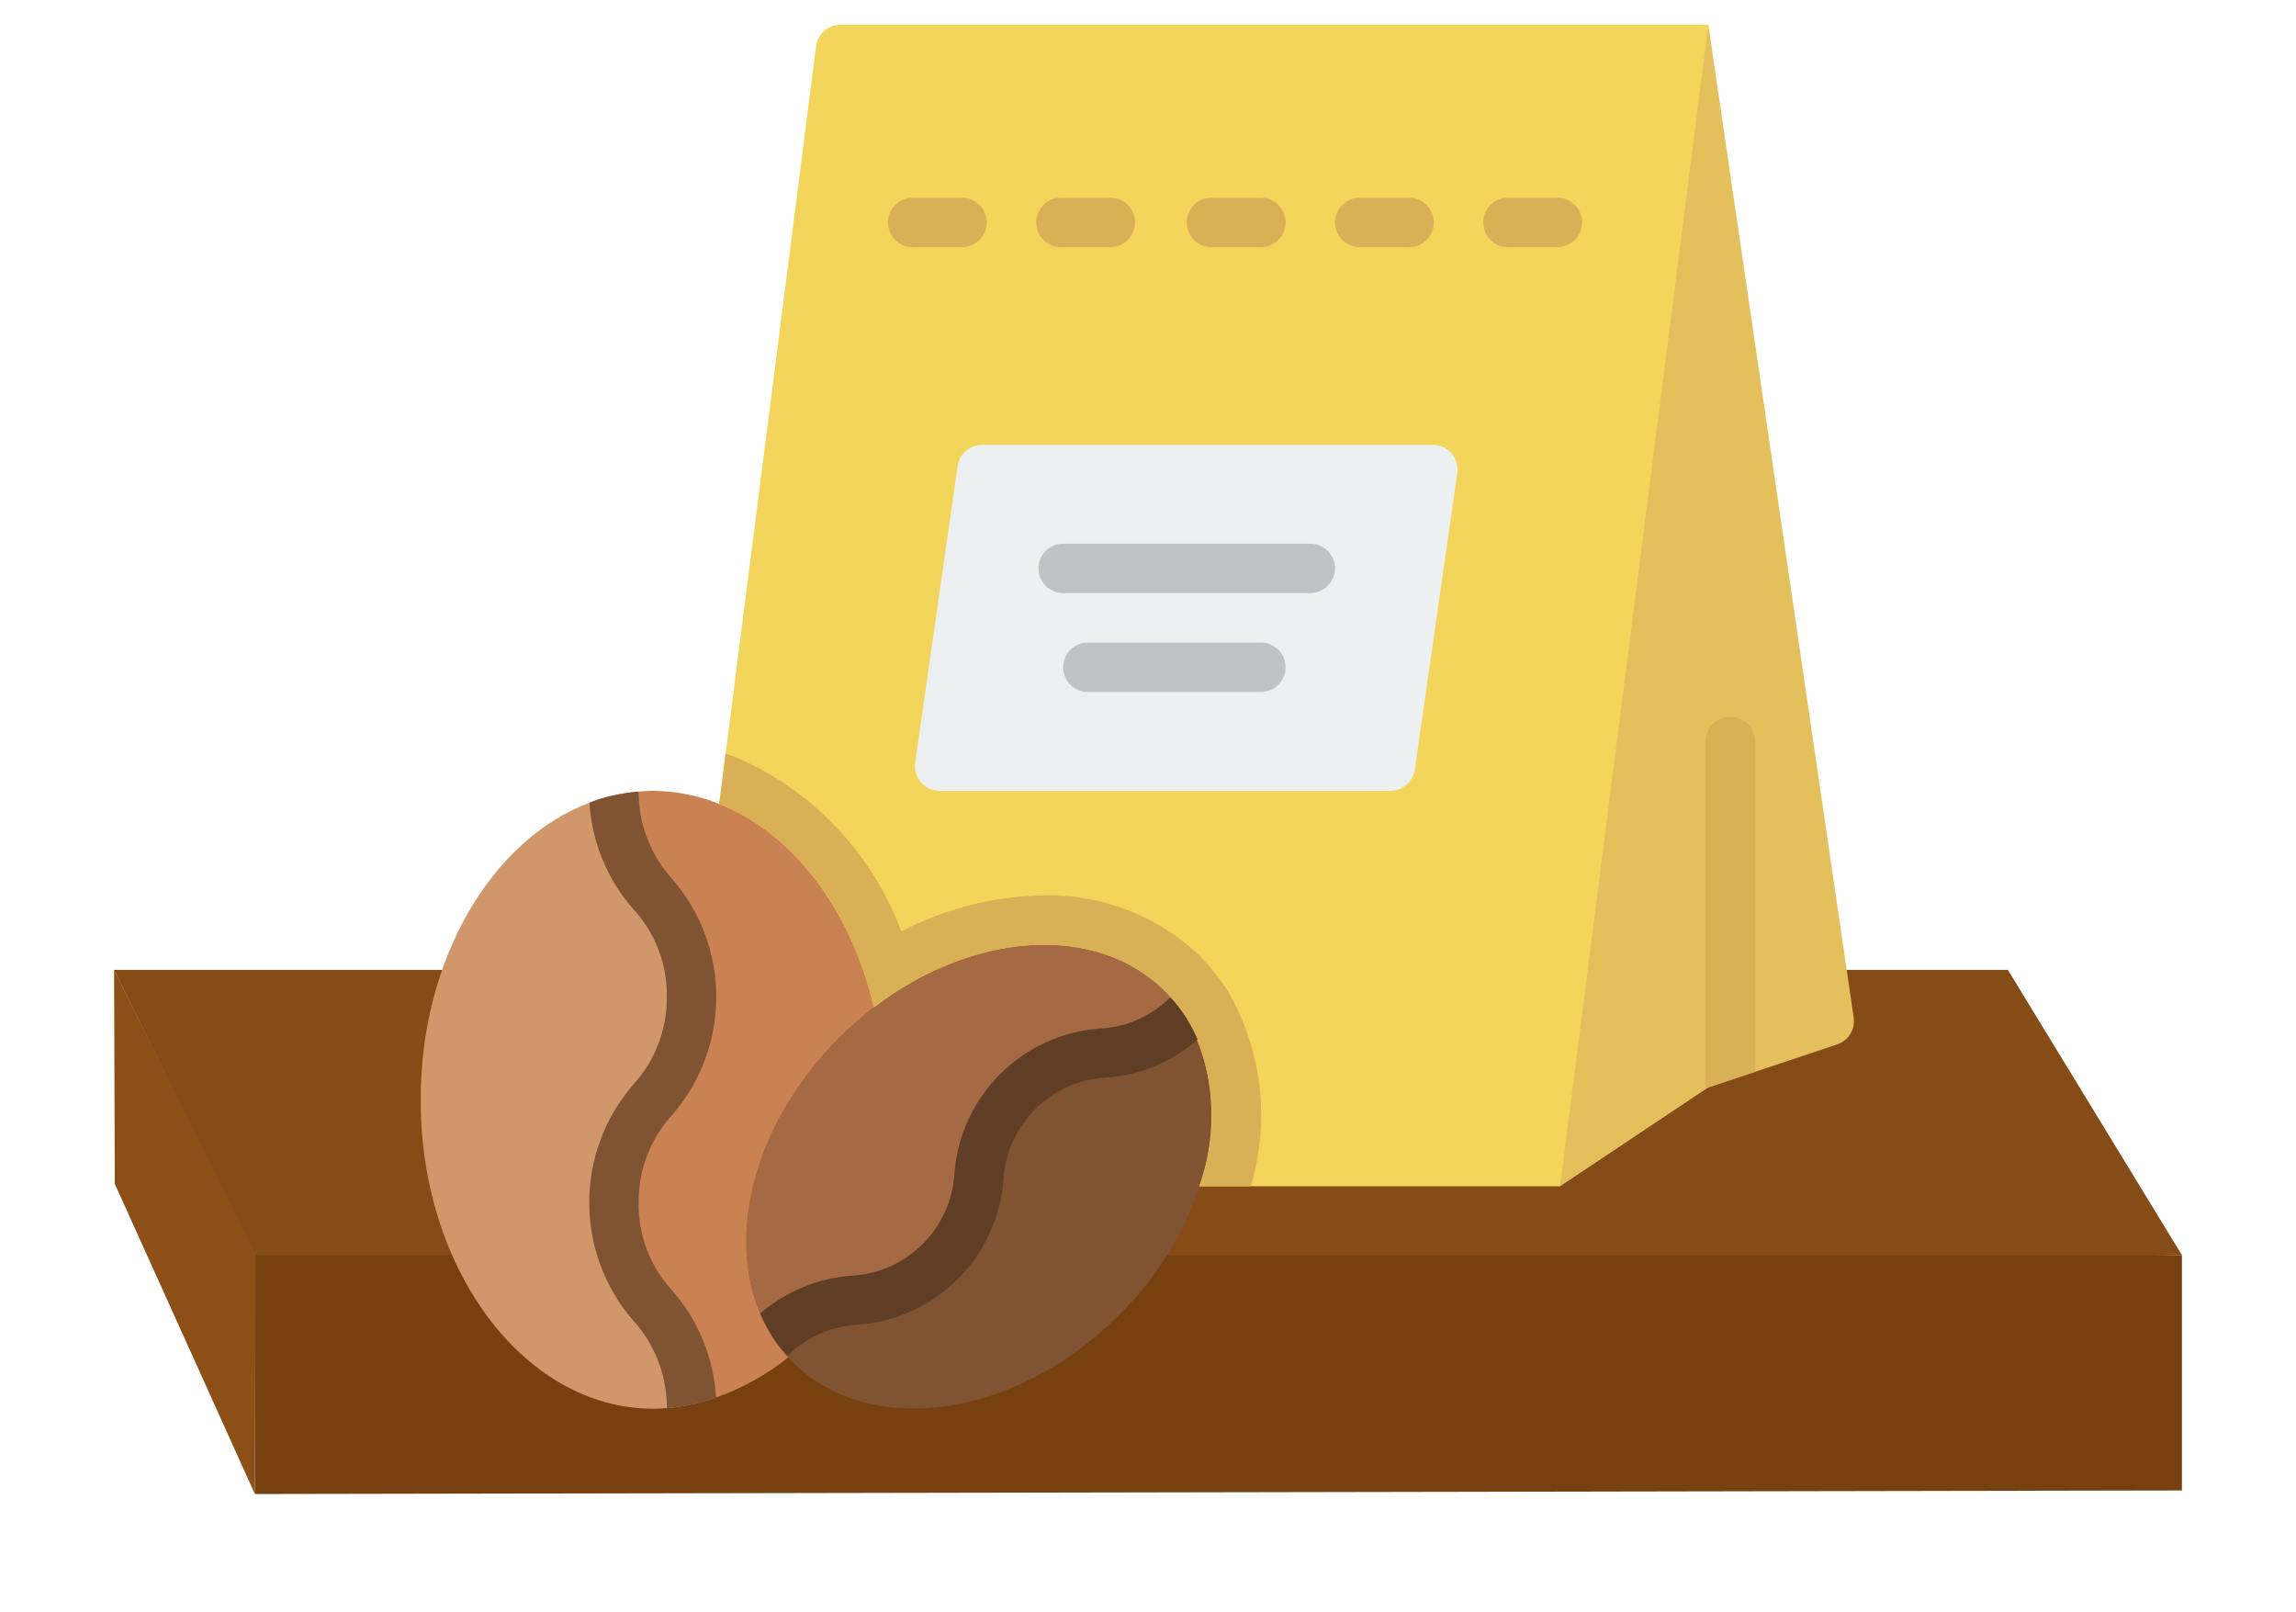 <svg width="322" height="226" viewBox="0 0 322 226" fill="none" xmlns="http://www.w3.org/2000/svg">
<g id="yellowbag__shelf">
<g id="upper_shlef" filter="url(#filter0_d)">
<path id="Rectangle 10" d="M35.744 163L306 167V200L35.744 200.5V163Z" fill="#77410F"/>
<path id="Rectangle 11" d="M16 127H281.594L306 167H35.644L16 127Z" fill="#854C17"/>
<path id="Rectangle 12" d="M16 127L35.843 167L35.743 200.5L16.099 157L16 127Z" fill="#8C4F16"/>
</g>
<g id="redBag" clip-path="url(#clip0)">
<g id="redBag_2">
<g id="066   Coffee Beans">
<path id="Shape" d="M122.558 141.255L100.864 112.733L114.449 6.481C114.666 4.753 116.138 3.459 117.879 3.466L239.588 3.466L235.742 97.034L218.795 166.345H168.199L122.558 141.255Z" fill="#F3D55B"/>
<path id="Shape_2" d="M259.965 142.675C260.217 144.332 259.235 145.929 257.643 146.453L246.138 150.299L239.588 152.483L239.207 152.725L218.795 166.345L239.588 3.466L259.965 142.675Z" fill="#E4C05C"/>
<g id="Group">
<path id="Shape_3" d="M246.138 103.966V150.299L239.588 152.483L239.207 152.725V103.966C239.207 102.052 240.758 100.5 242.672 100.5C244.586 100.5 246.138 102.052 246.138 103.966Z" fill="#D9B056"/>
<path id="Shape_4" d="M218.414 34.655H211.483C209.569 34.655 208.017 33.104 208.017 31.19C208.017 29.276 209.569 27.724 211.483 27.724H218.414C220.328 27.724 221.879 29.276 221.879 31.19C221.879 33.104 220.328 34.655 218.414 34.655Z" fill="#D9B056"/>
<path id="Shape_5" d="M197.62 34.655H190.689C188.775 34.655 187.224 33.104 187.224 31.19C187.224 29.276 188.775 27.724 190.689 27.724H197.62C199.534 27.724 201.086 29.276 201.086 31.19C201.086 33.104 199.534 34.655 197.62 34.655Z" fill="#D9B056"/>
<path id="Shape_6" d="M176.827 34.655H169.896C167.982 34.655 166.431 33.104 166.431 31.19C166.431 29.276 167.982 27.724 169.896 27.724H176.827C178.741 27.724 180.293 29.276 180.293 31.19C180.293 33.104 178.741 34.655 176.827 34.655Z" fill="#D9B056"/>
<path id="Shape_7" d="M155.719 34.655H148.788C146.874 34.655 145.322 33.104 145.322 31.19C145.322 29.276 146.874 27.724 148.788 27.724H155.719C157.633 27.724 159.184 29.276 159.184 31.19C159.184 33.104 157.633 34.655 155.719 34.655Z" fill="#D9B056"/>
<path id="Shape_8" d="M134.926 34.655H127.995C126.081 34.655 124.529 33.104 124.529 31.19C124.529 29.276 126.081 27.724 127.995 27.724H134.926C136.84 27.724 138.391 29.276 138.391 31.19C138.391 33.104 136.84 34.655 134.926 34.655Z" fill="#D9B056"/>
</g>
<path id="Shape_9" d="M137.733 62.379C136.007 62.38 134.544 63.65 134.302 65.36L128.342 106.946C128.201 107.94 128.499 108.947 129.158 109.705C129.817 110.463 130.772 110.897 131.776 110.897H194.987C196.713 110.896 198.176 109.626 198.418 107.916L204.379 66.33C204.519 65.336 204.222 64.33 203.564 63.573C202.906 62.815 201.951 62.38 200.948 62.379H137.733Z" fill="#ECF0F1"/>
<path id="Shape_10" d="M166.292 142.606H166.258C157.733 150.715 151.252 144.547 142.727 153.072C134.028 161.736 140.544 168.251 131.845 176.915C123.285 185.44 116.839 179.271 108.28 187.381C107.65 186.359 107.094 185.293 106.616 184.192C101.834 172.929 105.923 157.196 117.74 145.482C119.253 143.971 120.862 142.558 122.558 141.254C136.385 130.65 153.713 129.368 163.381 138.967C163.675 139.242 163.941 139.544 164.178 139.868C164.953 140.725 165.66 141.64 166.292 142.606V142.606Z" fill="#A56A43"/>
<path id="Shape_11" d="M168.199 166.345C165.914 173.219 162.016 179.445 156.832 184.504C142.45 198.886 122.003 201.762 111.191 191.019C110.964 190.806 110.755 190.574 110.567 190.326C110.499 190.266 110.441 190.196 110.394 190.118C109.611 189.269 108.904 188.353 108.28 187.381C116.84 179.271 123.285 185.44 131.845 176.915C140.544 168.251 134.029 161.736 142.727 153.072C151.252 144.547 157.733 150.715 166.258 142.606H166.293C166.922 143.616 167.478 144.67 167.956 145.76C170.472 152.376 170.558 159.671 168.199 166.345V166.345Z" fill="#805333"/>
<path id="Shape_12" d="M86.1 168.667C86.1 182.841 96.636 183.049 96.982 196.911V196.945C95.85 197.186 94.704 197.36 93.551 197.465C74.664 198.921 58.965 178.994 59 154.215C58.965 134.427 69.015 117.689 82.67 112.56C83.779 112.109 84.927 111.761 86.1 111.52C86.447 125.382 96.982 125.59 96.982 139.764C96.982 154.216 86.1 154.215 86.1 168.667Z" fill="#CF976A"/>
<path id="Shape_13" d="M117.74 145.482C104.779 158.34 101.106 176.048 108.279 187.381C108.95 188.43 109.716 189.416 110.567 190.326C107.522 192.765 104.09 194.674 100.413 195.975C99.293 196.378 98.147 196.703 96.982 196.945V196.911C96.635 183.049 86.1 182.841 86.1 168.667C86.1 154.216 96.982 154.216 96.982 139.764C96.982 125.59 86.447 125.382 86.1 111.52C87.232 111.277 88.378 111.103 89.531 111.001C90.199 110.931 90.87 110.897 91.541 110.897C94.737 110.91 97.901 111.533 100.863 112.733C111.225 116.823 119.369 127.566 122.557 141.255C120.862 142.558 119.253 143.971 117.74 145.482V145.482Z" fill="#CB8252"/>
<path id="Shape_14" d="M183.759 83.172H149.104C147.19 83.172 145.638 81.621 145.638 79.707C145.638 77.793 147.19 76.241 149.104 76.241H183.759C185.673 76.241 187.224 77.793 187.224 79.707C187.224 81.621 185.673 83.172 183.759 83.172Z" fill="#BDC3C7"/>
<path id="Shape_15" d="M176.828 97.034H152.569C150.655 97.034 149.104 95.483 149.104 93.569C149.104 91.655 150.655 90.103 152.569 90.103H176.828C178.742 90.103 180.293 91.655 180.293 93.569C180.293 95.483 178.742 97.034 176.828 97.034Z" fill="#BDC3C7"/>
<path id="Shape_16" d="M175.407 166.345H168.199C171.094 158.538 170.397 149.851 166.293 142.606C165.452 141.295 164.476 140.075 163.382 138.967C153.713 129.368 136.385 130.65 122.558 141.254C119.37 127.566 111.226 116.823 100.864 112.733L101.765 105.664L103.428 106.287C114.071 110.943 122.364 119.724 126.405 130.615C132.593 127.383 139.454 125.65 146.435 125.556C154.551 125.379 162.404 128.433 168.268 134.046C169.704 135.511 170.992 137.113 172.115 138.829C176.984 147.146 178.177 157.113 175.407 166.345V166.345Z" fill="#D9B056"/>
<path id="Shape_17" d="M94.279 180.969C97.945 185.144 100.105 190.428 100.413 195.975C99.293 196.378 98.147 196.703 96.982 196.945C95.85 197.186 94.704 197.36 93.551 197.465C93.551 197.327 93.516 197.153 93.516 196.98C93.414 192.586 91.728 188.377 88.769 185.128C80.59 175.652 80.59 161.613 88.769 152.136C91.869 148.768 93.568 144.343 93.516 139.764C93.585 135.21 91.897 130.805 88.803 127.462C85.163 123.312 83.005 118.07 82.669 112.56C83.779 112.109 84.927 111.761 86.1 111.52C87.232 111.277 88.378 111.103 89.531 111.001C89.56 111.149 89.572 111.3 89.566 111.451C89.668 115.845 91.355 120.054 94.314 123.303C102.493 132.78 102.493 146.818 94.314 156.295C91.213 159.664 89.515 164.089 89.566 168.667C89.498 173.221 91.185 177.626 94.279 180.969V180.969Z" fill="#805333"/>
<path id="Shape_18" d="M167.956 145.76C164.385 148.901 159.878 150.777 155.133 151.097C147.37 151.526 141.165 157.716 140.717 165.478C139.871 176.332 131.23 184.943 120.374 185.752C116.742 185.911 113.291 187.389 110.671 189.91C110.567 189.98 110.498 190.049 110.394 190.118C109.611 189.269 108.904 188.353 108.28 187.381C107.65 186.359 107.094 185.293 106.616 184.192C110.191 181.085 114.679 179.223 119.404 178.89C127.182 178.479 133.407 172.284 133.855 164.508C134.702 153.668 143.322 145.063 154.163 144.235C157.79 144.08 161.238 142.615 163.867 140.111C163.962 140.019 164.066 139.938 164.178 139.868C164.953 140.725 165.66 141.64 166.292 142.606C166.922 143.616 167.478 144.67 167.956 145.76Z" fill="#603E26"/>
</g>
</g>
</g>
</g>
<defs>
<filter id="filter0_d" x="0" y="120" width="322" height="105.5" filterUnits="userSpaceOnUse" color-interpolation-filters="sRGB">
<feFlood flood-opacity="0" result="BackgroundImageFix"/>
<feColorMatrix in="SourceAlpha" type="matrix" values="0 0 0 0 0 0 0 0 0 0 0 0 0 0 0 0 0 0 127 0"/>
<feOffset dy="9"/>
<feGaussianBlur stdDeviation="8"/>
<feColorMatrix type="matrix" values="0 0 0 0 0 0 0 0 0 0 0 0 0 0 0 0 0 0 0.25 0"/>
<feBlend mode="normal" in2="BackgroundImageFix" result="effect1_dropShadow"/>
<feBlend mode="normal" in="SourceGraphic" in2="effect1_dropShadow" result="shape"/>
</filter>
<clipPath id="clip0">
<rect width="201" height="201" fill="white" transform="translate(59)"/>
</clipPath>
</defs>
</svg>
